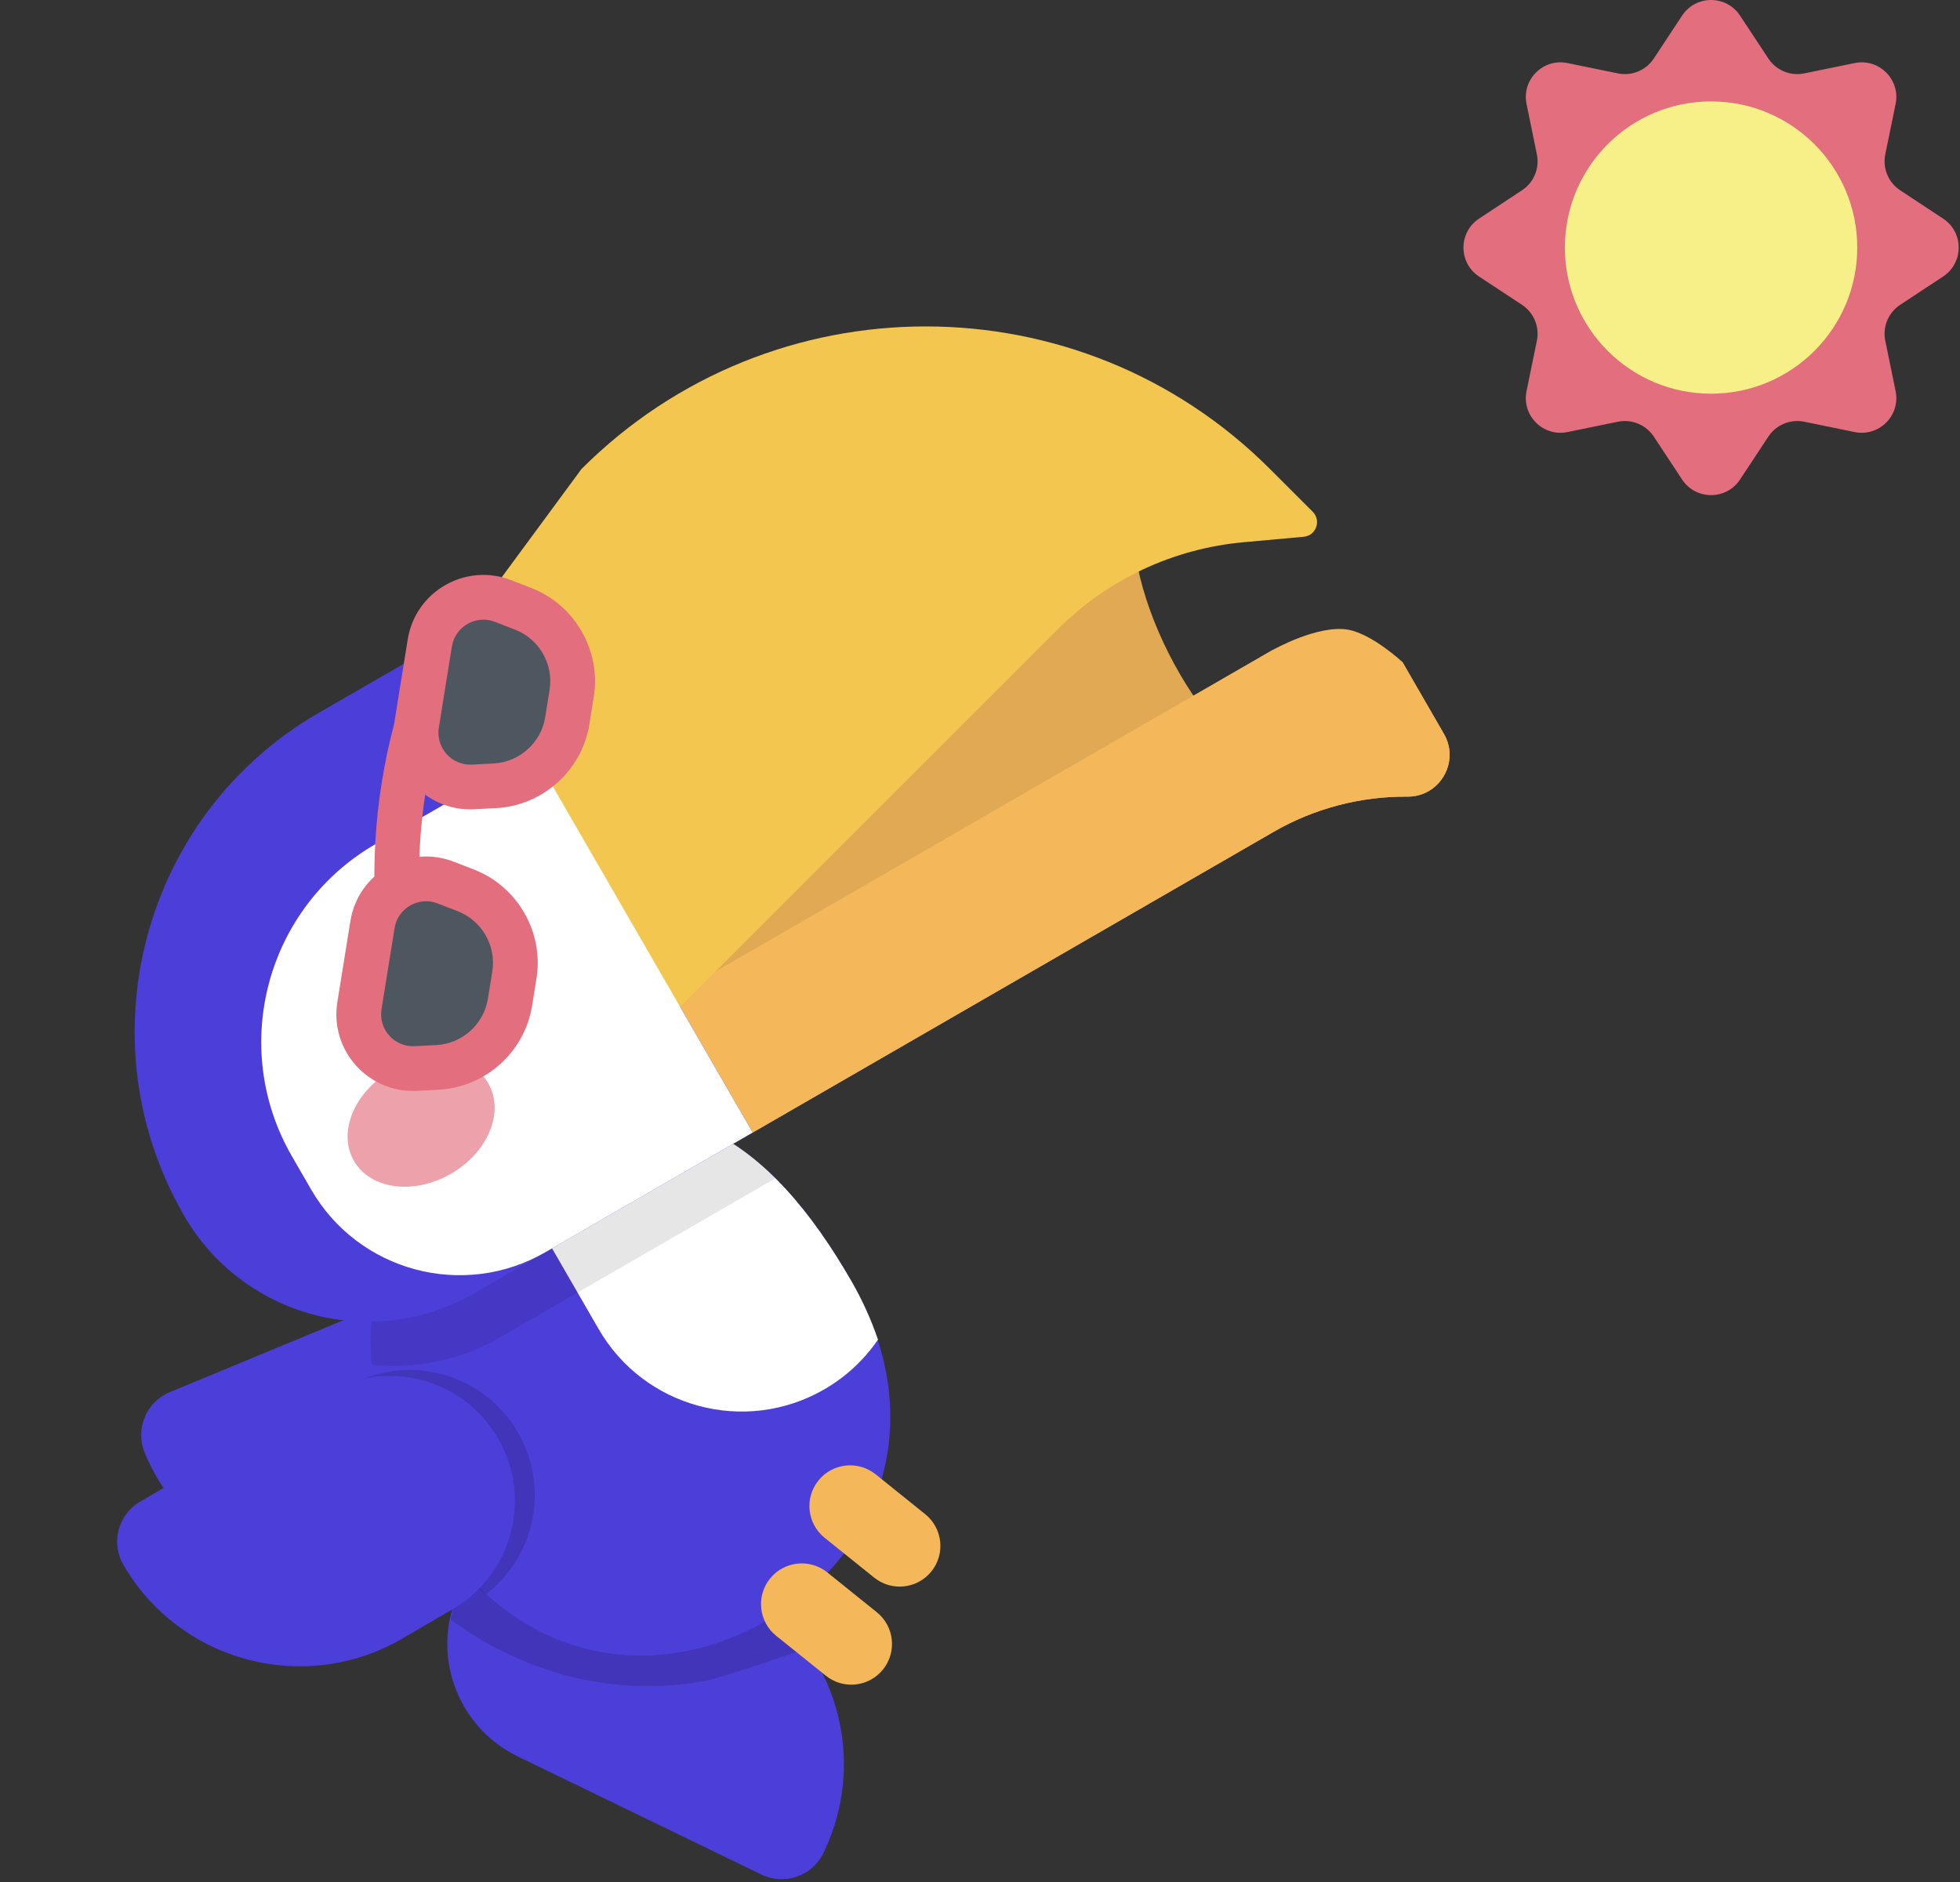 <svg width="657" height="631" viewBox="0 0 657 631" fill="none" xmlns="http://www.w3.org/2000/svg">
<rect x="0" y="0" width="657" height="631" fill="#333333" stroke="none"/>
<path d="M381.154 166.071C373.691 192.067 399.345 248.626 433.71 264.365C364.715 304.199 242.167 354.01 242.167 354.01L198.598 289.125L224.661 256.423L381.154 166.071Z" fill="#E1A954"/>
<path d="M210.195 513.411L244.326 529.956C278.292 546.42 292.481 587.301 276.017 621.269C272.269 629 262.965 632.229 255.233 628.482L173.598 588.913C152.749 578.807 144.039 553.713 154.145 532.864C164.253 512.014 189.346 503.305 210.195 513.411Z" fill="#4C3ED9"/>
<path opacity="0.15" d="M220.915 502.489C193.122 497.259 162.225 506.457 153.559 529.5L151.059 542.999C173.12 559.268 203.229 569.563 236.102 563.59C242.081 562.503 265.492 554.24 271.059 552.5L268.059 542.999C276.724 519.956 248.708 507.717 220.915 502.489Z" fill="black"/>
<path d="M155.893 516.568L137.803 524.058C102.929 538.499 62.951 521.934 48.511 487.06C45.224 479.122 48.994 470.023 56.932 466.736L123.794 439.05C145.201 430.186 169.739 440.353 178.603 461.76C187.467 483.165 177.299 507.704 155.893 516.568Z" fill="#4C3ED9"/>
<path d="M285.333 429.414C258.835 383.518 223.246 354.457 166.845 387.02C110.445 419.583 117.818 464.934 144.316 510.83C170.814 556.726 218.122 565.764 257.063 543.282C296.004 520.799 311.831 475.31 285.333 429.414Z" fill="#4C3ED9"/>
<path d="M166.845 387.02L200.647 445.567C215.935 472.046 249.794 481.118 276.273 465.831C283.707 461.539 289.769 455.781 294.305 449.136C292.008 442.454 289.041 435.84 285.332 429.415C258.835 383.518 223.246 354.457 166.845 387.02Z" fill="white"/>
<path opacity="0.1" d="M166.846 387.02C132.672 406.75 121.916 431.176 124.637 457.573C139.036 459.066 154.022 456.212 167.518 448.42L259.933 395.064C236.641 371.904 207.025 363.822 166.846 387.02Z" fill="black"/>
<path d="M471.771 267.092C456.007 266.964 440.495 271.054 426.843 278.936L252.302 379.707L225.824 333.845L426.548 217.957L470.101 221.961L484.021 246.07C489.44 255.456 482.609 267.178 471.771 267.092Z" fill="#F4B759"/>
<path d="M471.771 267.092C456.007 266.964 440.495 271.054 426.843 278.936L252.302 379.707L225.824 333.845L426.548 217.957C426.548 217.957 441.937 209.227 452.071 211.153C460.136 212.685 470.101 221.961 470.101 221.961L484.021 246.07C489.44 255.456 482.609 267.178 471.771 267.092Z" fill="#F4B759"/>
<path d="M252.303 379.707L158.961 433.598C124.904 453.261 81.354 441.593 61.691 407.535C27.619 348.522 47.838 273.064 106.851 238.993L155.008 211.19L252.303 379.707Z" fill="#4C3ED9"/>
<path d="M437 179.964L416.8 181.8C393.287 183.937 371.268 194.251 354.572 210.947L227.84 337.679L154.977 211.476L194.922 157.239C258.647 93.513 361.967 93.513 425.693 157.239L440.034 171.581C442.986 174.532 441.156 179.586 437 179.964Z" fill="#F3C74F"/>
<path d="M182.797 419.837L252.304 379.707L178.82 252.429L125.895 282.986C89.246 304.145 76.69 351.008 97.849 387.656L104.281 398.797C120.151 426.29 155.306 435.709 182.797 419.837Z" fill="white"/>
<path d="M163.681 363.223C158.157 353.655 143.599 351.721 131.162 358.902C118.727 366.081 113.123 379.655 118.647 389.223C124.17 398.788 138.727 400.722 151.162 393.543C163.599 386.362 169.203 372.788 163.681 363.223Z" fill="#EDA1AB"/>
<path d="M160.835 344.678C156.918 346.939 151.909 345.597 149.647 341.68C148.105 339.009 144.679 338.09 142.008 339.632C139.337 341.174 138.419 344.601 139.961 347.272C142.222 351.189 140.88 356.199 136.963 358.46C133.046 360.722 128.037 359.379 125.775 355.462C119.717 344.97 123.324 331.505 133.818 325.447C144.31 319.389 157.773 322.997 163.832 333.49C166.094 337.407 164.752 342.416 160.835 344.678Z" fill="#4A5058"/>
<path opacity="0.15" d="M118.661 463.706C122.011 477.05 128.293 490.763 136.306 504.52C143.785 517.359 152.89 527.293 162.975 534.445C179.401 521.767 184.28 498.572 173.556 480.161C162.369 460.954 138.279 453.947 118.661 463.706Z" fill="black"/>
<path d="M151.764 539.512L134.846 549.367C102.228 568.365 60.387 557.325 41.389 524.709C37.064 517.284 39.578 507.761 47.001 503.437L109.535 467.013C129.556 455.352 155.239 462.128 166.9 482.149C178.561 502.168 171.783 527.851 151.764 539.512Z" fill="#4C3ED9"/>
<path d="M295.996 559.73C291.271 565.605 282.678 566.536 276.804 561.812L260.193 548.452C254.319 543.728 253.386 535.136 258.111 529.261C262.836 523.386 271.429 522.455 277.303 527.179L293.914 540.539C299.787 545.264 300.719 553.857 295.996 559.73Z" fill="#F4B759"/>
<path d="M312.214 526.852C307.489 532.726 298.897 533.658 293.023 528.934L276.412 515.574C270.538 510.849 269.605 502.257 274.33 496.382C279.055 490.508 287.647 489.576 293.521 494.3L310.132 507.66C316.006 512.385 316.938 520.978 312.214 526.852Z" fill="#F4B759"/>
<path d="M636.944 102.199L651.333 92.709C658.301 88.111 658.301 77.889 651.333 73.291L636.944 63.801C632.973 61.183 631 56.413 631.955 51.757L635.418 34.872C637.098 26.693 629.866 19.464 621.69 21.141L604.802 24.605C600.147 25.562 595.376 23.586 592.758 19.615L583.268 5.226C578.67 -1.742 568.448 -1.742 563.851 5.226L554.361 19.615C551.742 23.586 546.972 25.562 542.317 24.605L525.428 21.141C517.252 19.461 510.023 26.693 511.7 34.869L515.164 51.754C516.121 56.413 514.145 61.183 510.174 63.801L495.785 73.291C488.817 77.889 488.817 88.111 495.785 92.709L510.174 102.199C514.145 104.817 516.121 109.587 515.164 114.243L511.7 131.131C510.023 139.307 517.252 146.536 525.428 144.859L542.317 141.395C546.972 140.438 551.742 142.414 554.361 146.385L563.851 160.774C568.448 167.742 578.67 167.742 583.268 160.774L592.758 146.385C595.376 142.414 600.147 140.438 604.802 141.395L621.69 144.859C629.866 146.536 637.095 139.307 635.418 131.131L631.955 114.243C630.997 109.587 632.973 104.817 636.944 102.199Z" fill="#E26E7E"/>
<path d="M622.559 83C622.559 110.063 600.622 132 573.559 132C546.496 132 524.559 110.063 524.559 83C524.559 55.94 546.496 34 573.559 34C600.622 34 622.559 55.94 622.559 83Z" fill="#F7EF87"/>
<path d="M124.864 309.967L120.486 337.188C118.647 348.619 127.82 358.838 139.386 358.238L146.659 357.865C158.879 357.231 169.002 348.146 170.945 336.063L172.426 326.861C174.37 314.774 167.607 302.976 156.202 298.542L149.414 295.903C138.619 291.709 126.703 298.536 124.864 309.967Z" fill="#4E5660"/>
<path d="M151.169 231.447C151.126 231.714 151.059 231.984 150.969 232.25C148.351 239.956 145.06 250.59 142.822 264.508C140.583 278.423 140.373 289.553 140.441 297.694C140.469 301.042 137.147 303.596 133.019 303.387C128.891 303.179 125.522 300.294 125.495 296.941C125.425 288.417 125.649 276.756 128.003 262.124C130.357 247.489 133.801 236.347 136.541 228.275C137.618 225.099 141.722 223.416 145.707 224.513C149.359 225.518 151.642 228.511 151.169 231.447Z" fill="#E26E7E"/>
<path d="M179.831 328.052L178.35 337.254C175.861 352.727 162.696 364.544 147.049 365.354L139.775 365.731C131.988 366.132 124.537 363.038 119.33 357.235C114.123 351.432 111.843 343.69 113.081 335.993L117.46 308.776C118.698 301.078 123.291 294.442 130.055 290.565C136.818 286.691 144.864 286.087 152.133 288.914L158.921 291.553C173.525 297.229 182.32 312.579 179.831 328.052ZM127.89 338.379C127.376 341.58 128.326 344.799 130.492 347.217C132.66 349.631 135.761 350.917 139 350.75L146.269 350.376C154.903 349.929 162.167 343.41 163.541 334.871L165.021 325.669C166.394 317.135 161.541 308.666 153.483 305.534L146.694 302.895C143.675 301.721 140.326 301.974 137.511 303.586C134.696 305.199 132.784 307.957 132.269 311.162L127.89 338.379Z" fill="#E26E7E"/>
<path d="M139.694 242.781L144.073 215.56C145.912 204.129 157.827 197.302 168.622 201.5L175.41 204.135C186.816 208.569 193.578 220.371 191.634 232.454L190.154 241.656C188.21 253.743 178.088 262.824 165.867 263.458L158.594 263.835C147.028 264.431 137.855 254.216 139.694 242.781Z" fill="#4E5660"/>
<path d="M199.039 233.645L197.559 242.847C195.07 258.32 181.905 270.137 166.253 270.946L158.984 271.324C151.196 271.725 143.745 268.631 138.538 262.828C133.331 257.025 131.052 249.284 132.29 241.586L136.668 214.369C137.907 206.671 142.499 200.039 149.263 196.162C156.027 192.285 164.073 191.68 171.341 194.507L178.126 197.141C192.733 202.823 201.528 218.172 199.039 233.645ZM147.099 243.972C146.584 247.173 147.533 250.396 149.701 252.81C151.868 255.224 154.969 256.514 158.208 256.347L165.478 255.969C174.111 255.522 181.376 249.003 182.749 240.469L184.229 231.263C185.602 222.728 180.749 214.26 172.691 211.128L165.903 208.489C162.879 207.314 159.531 207.567 156.716 209.179C153.904 210.792 151.992 213.555 151.477 216.756L147.099 243.972Z" fill="#E26E7E"/>
</svg>
